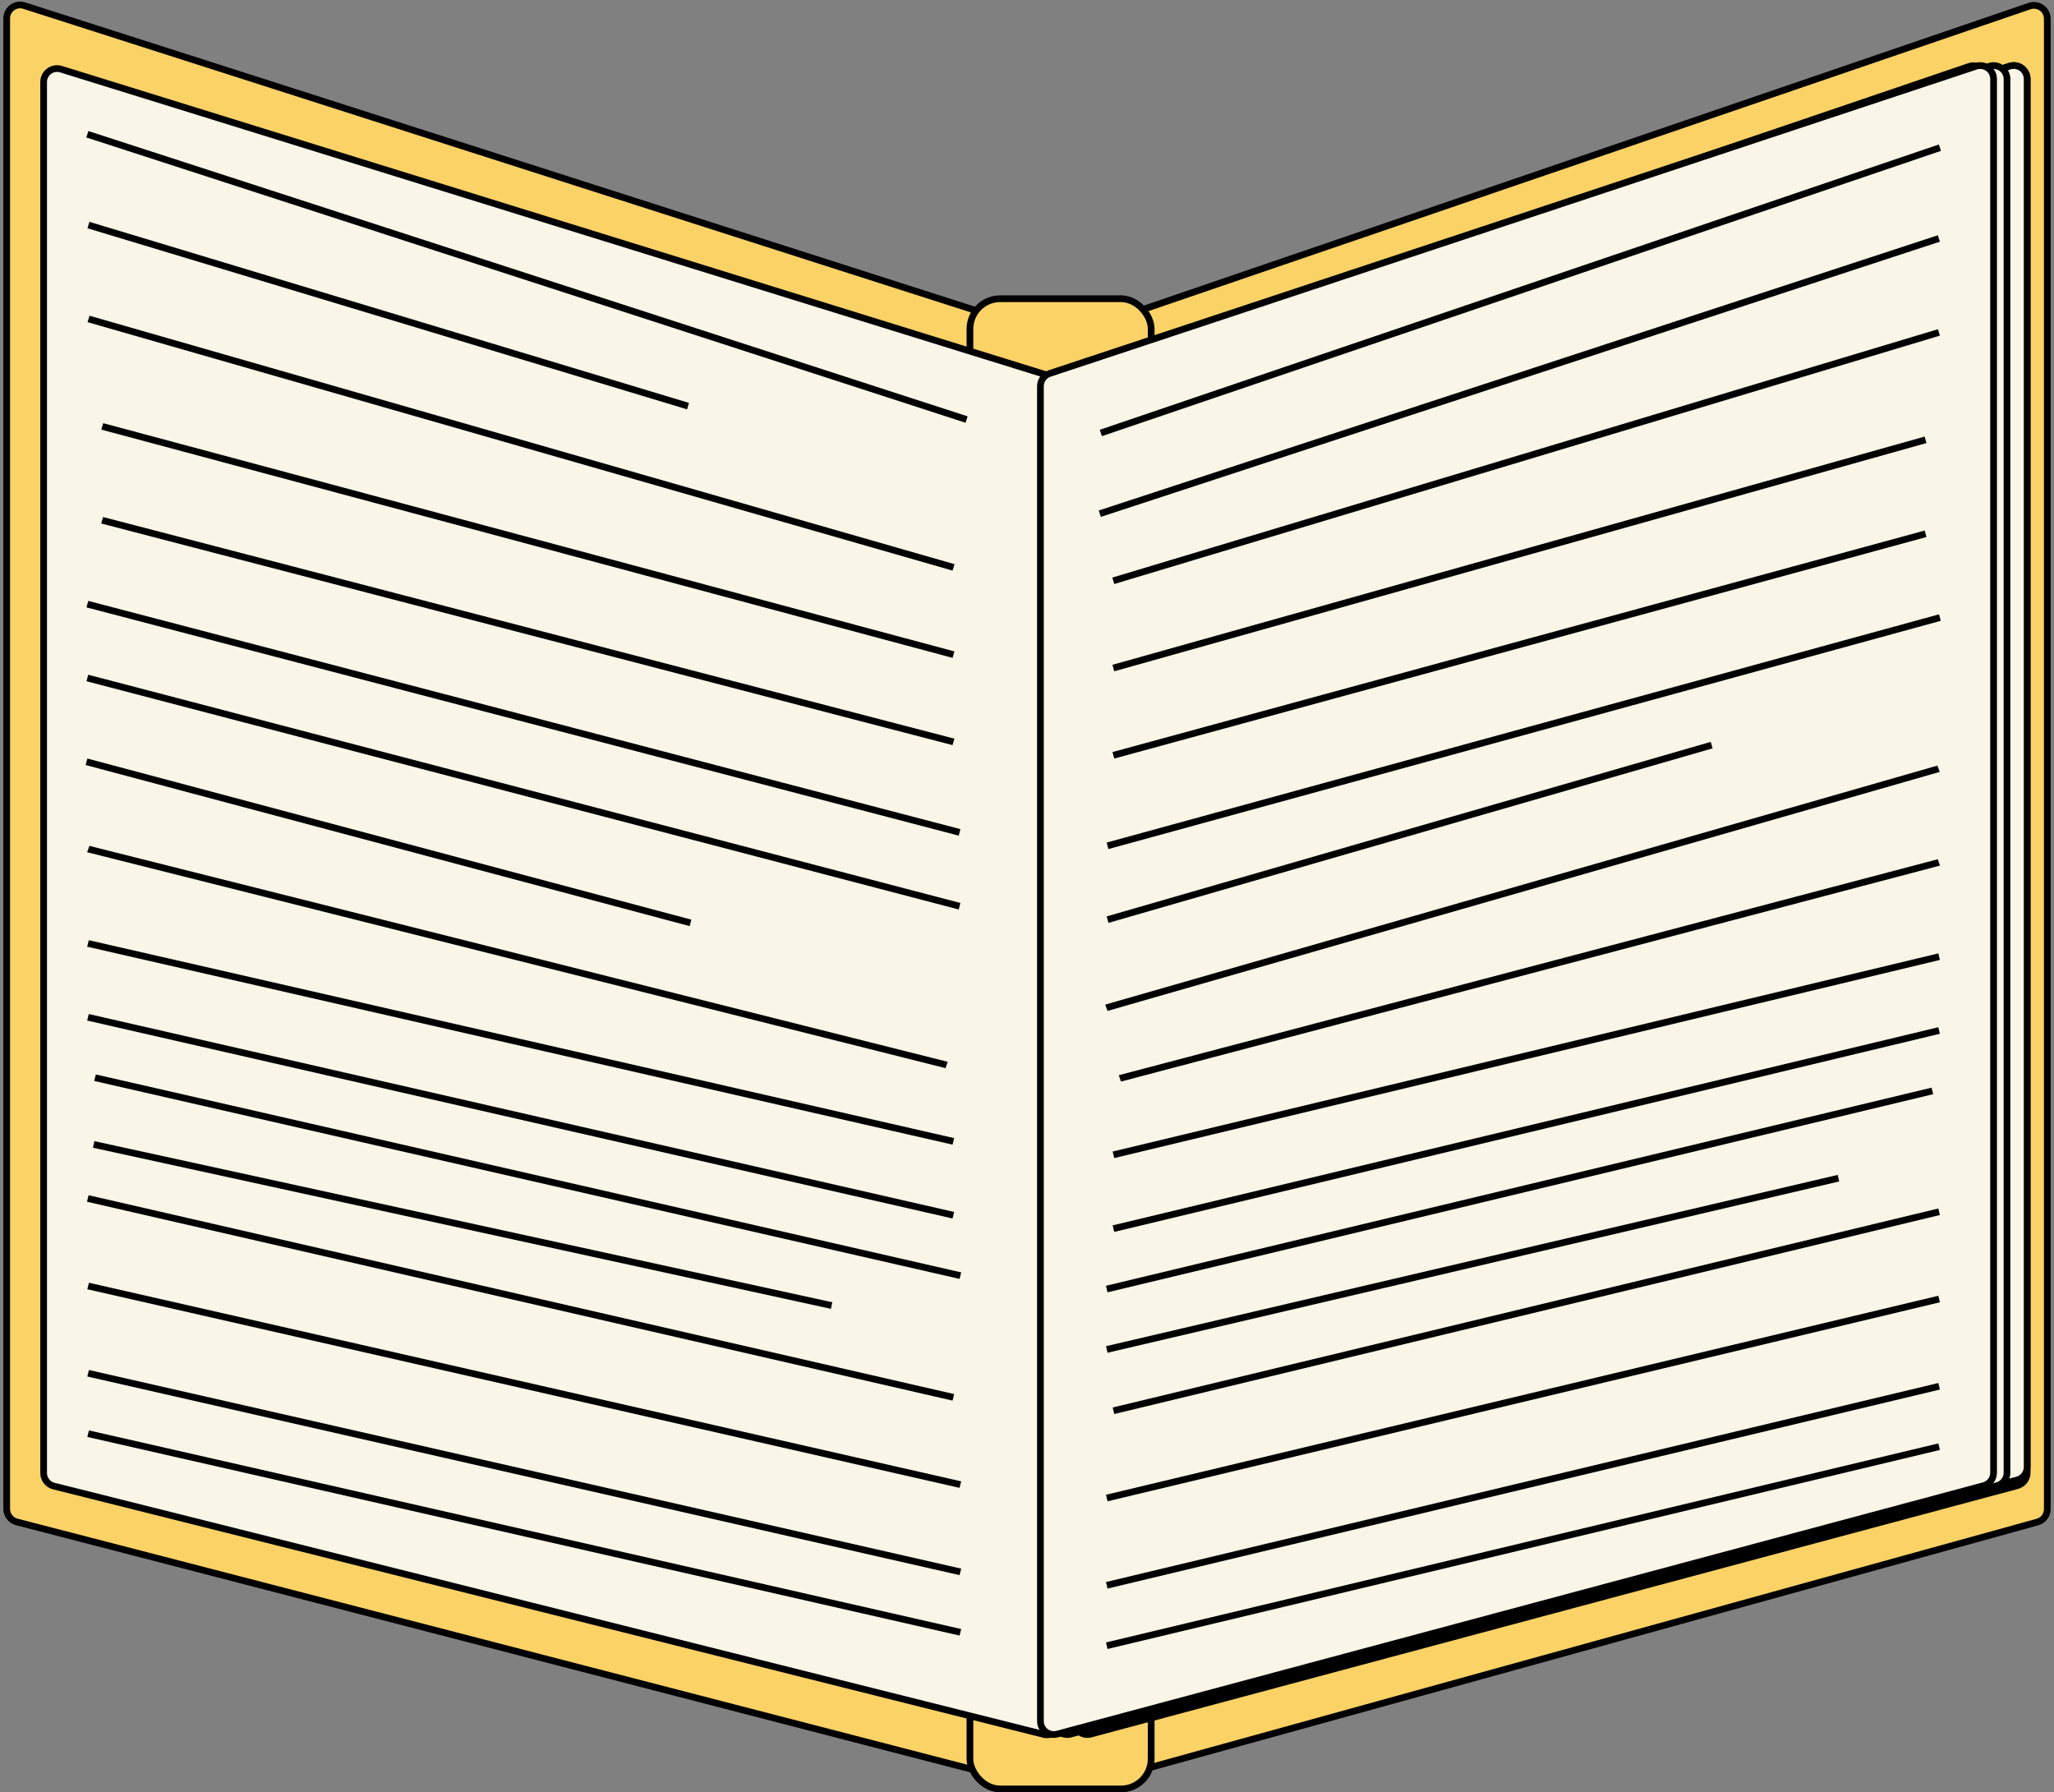 <svg width="306" height="267" viewBox="0 0 306 267" fill="none" xmlns="http://www.w3.org/2000/svg">
<rect x="0" y="0" width="306" height="267" fill="#808080" stroke="none"/>
<path d="M1 2.741C1 1.386 2.32 0.423 3.61 0.836L156.61 49.851C157.438 50.117 158 50.886 158 51.756V264.416C158 265.724 156.765 266.68 155.499 266.352L2.499 226.723C1.616 226.494 1 225.698 1 224.787V2.741Z" fill="#FBD266" stroke="black"/>
<path d="M305 2.798C305 1.426 303.65 0.462 302.353 0.906L159.353 49.834C158.544 50.111 158 50.871 158 51.726V264.372C158 265.693 159.259 266.652 160.533 266.299L303.533 226.74C304.4 226.501 305 225.712 305 224.813V2.798Z" fill="#FBD266" stroke="black"/>
<rect x="144.5" y="44.5" width="27" height="222" rx="4.5" fill="#FBD266" stroke="black"/>
<path d="M6.5 12.214C6.5 10.867 7.806 9.905 9.093 10.304L156.593 56.063C157.43 56.323 158 57.097 158 57.974V256.436C158 257.738 156.776 258.693 155.513 258.376L8.013 221.38C7.124 221.156 6.5 220.357 6.5 219.44V12.214Z" fill="#F9F5E7" stroke="black"/>
<path d="M302 11.77C302 10.407 300.665 9.443 299.37 9.872L161.37 55.64C160.552 55.911 160 56.676 160 57.538V256.393C160 257.708 161.248 258.665 162.518 258.325L300.518 221.321C301.392 221.087 302 220.295 302 219.389V11.77Z" fill="#F9F5E7" stroke="black"/>
<path d="M302 11.761C302 10.4 300.67 9.436 299.377 9.86L160.377 55.454C159.555 55.724 159 56.49 159 57.355V255.4C159 256.713 160.244 257.67 161.513 257.334L300.513 220.471C301.389 220.238 302 219.445 302 218.537V11.761Z" fill="#F9F5E7" stroke="black"/>
<path d="M299 11.77C299 10.407 297.665 9.443 296.37 9.872L158.37 55.64C157.552 55.911 157 56.676 157 57.538V256.393C157 257.708 158.248 258.665 159.518 258.325L297.518 221.321C298.392 221.087 299 220.295 299 219.389V11.77Z" fill="#F9F5E7" stroke="black"/>
<path d="M296 11.792C296 10.422 294.654 9.458 293.356 9.899L159.356 55.445C158.545 55.72 158 56.482 158 57.338V255.376C158 256.697 159.257 257.655 160.53 257.305L294.53 220.48C295.398 220.242 296 219.452 296 218.552V11.792Z" fill="#F9F5E7" stroke="black"/>
<path d="M297 11.77C297 10.407 295.665 9.443 294.37 9.872L156.37 55.64C155.552 55.911 155 56.676 155 57.538V256.393C155 257.708 156.248 258.665 157.518 258.325L295.518 221.321C296.392 221.087 297 220.295 297 219.389V11.77Z" fill="#F9F5E7" stroke="black"/>
<line x1="163.844" y1="76.525" x2="288.844" y2="35.525" stroke="black"/>
<line y1="-0.5" x2="129.007" y2="-0.5" transform="matrix(0.961 -0.276 0.351 0.936 165 150.594)" stroke="black"/>
<line x1="165.856" y1="86.521" x2="288.856" y2="49.521" stroke="black"/>
<line y1="-0.5" x2="126.173" y2="-0.5" transform="matrix(0.967 -0.255 0.325 0.946 167 161.121)" stroke="black"/>
<line x1="165.865" y1="99.519" x2="286.865" y2="65.519" stroke="black"/>
<line x1="165.883" y1="172.03" x2="288.883" y2="142.514" stroke="black"/>
<line x1="165.883" y1="183.03" x2="288.883" y2="153.514" stroke="black"/>
<line x1="164.883" y1="192.03" x2="287.883" y2="162.514" stroke="black"/>
<line x1="164.886" y1="201.03" x2="273.886" y2="175.513" stroke="black"/>
<line x1="165.868" y1="112.518" x2="286.868" y2="79.518" stroke="black"/>
<line x1="165.883" y1="210.162" x2="288.883" y2="180.514" stroke="black"/>
<line x1="164.884" y1="223.162" x2="288.884" y2="193.514" stroke="black"/>
<line x1="164.884" y1="236.162" x2="288.884" y2="206.514" stroke="black"/>
<line x1="164.884" y1="245.162" x2="288.884" y2="215.514" stroke="black"/>
<path d="M164 64.5L289 22" stroke="black"/>
<path d="M165 126L289 92" stroke="black"/>
<path d="M165 137L255 111" stroke="black"/>
<path d="M102.5 60.5L13.179 33.527" stroke="black"/>
<line x1="102.871" y1="137.483" x2="12.888" y2="113.483" stroke="black"/>
<line y1="-0.5" x2="134.093" y2="-0.5" transform="matrix(-0.961 -0.276 -0.301 0.954 141.904 85)" stroke="black"/>
<line y1="-0.5" x2="131.829" y2="-0.5" transform="matrix(-0.97 -0.244 -0.339 0.941 140.856 159.121)" stroke="black"/>
<line y1="-0.5" x2="131.271" y2="-0.5" transform="matrix(-0.966 -0.259 -0.282 0.959 141.904 98)" stroke="black"/>
<line y1="-0.5" x2="132.224" y2="-0.5" transform="matrix(-0.975 -0.223 -0.244 0.97 141.904 170.517)" stroke="black"/>
<line y1="-0.5" x2="132.224" y2="-0.5" transform="matrix(-0.975 -0.223 -0.244 0.97 141.904 181.517)" stroke="black"/>
<line y1="-0.5" x2="132.224" y2="-0.5" transform="matrix(-0.975 -0.223 -0.244 0.97 142.952 190.517)" stroke="black"/>
<line x1="123.893" y1="194.488" x2="13.958" y2="170.488" stroke="black"/>
<line y1="-0.5" x2="131.016" y2="-0.5" transform="matrix(-0.968 -0.252 -0.275 0.962 141.904 111)" stroke="black"/>
<line y1="-0.5" x2="132.254" y2="-0.5" transform="matrix(-0.975 -0.224 -0.245 0.97 141.904 208.648)" stroke="black"/>
<line y1="-0.5" x2="133.275" y2="-0.5" transform="matrix(-0.975 -0.222 -0.243 0.97 142.952 221.648)" stroke="black"/>
<line y1="-0.5" x2="133.275" y2="-0.5" transform="matrix(-0.975 -0.222 -0.243 0.97 142.952 234.648)" stroke="black"/>
<line y1="-0.5" x2="133.275" y2="-0.5" transform="matrix(-0.975 -0.222 -0.243 0.97 142.952 243.648)" stroke="black"/>
<path d="M144 62.5L13.017 20" stroke="black"/>
<path d="M142.952 124L13.017 90" stroke="black"/>
<path d="M142.952 135L13.017 101" stroke="black"/>
</svg>
